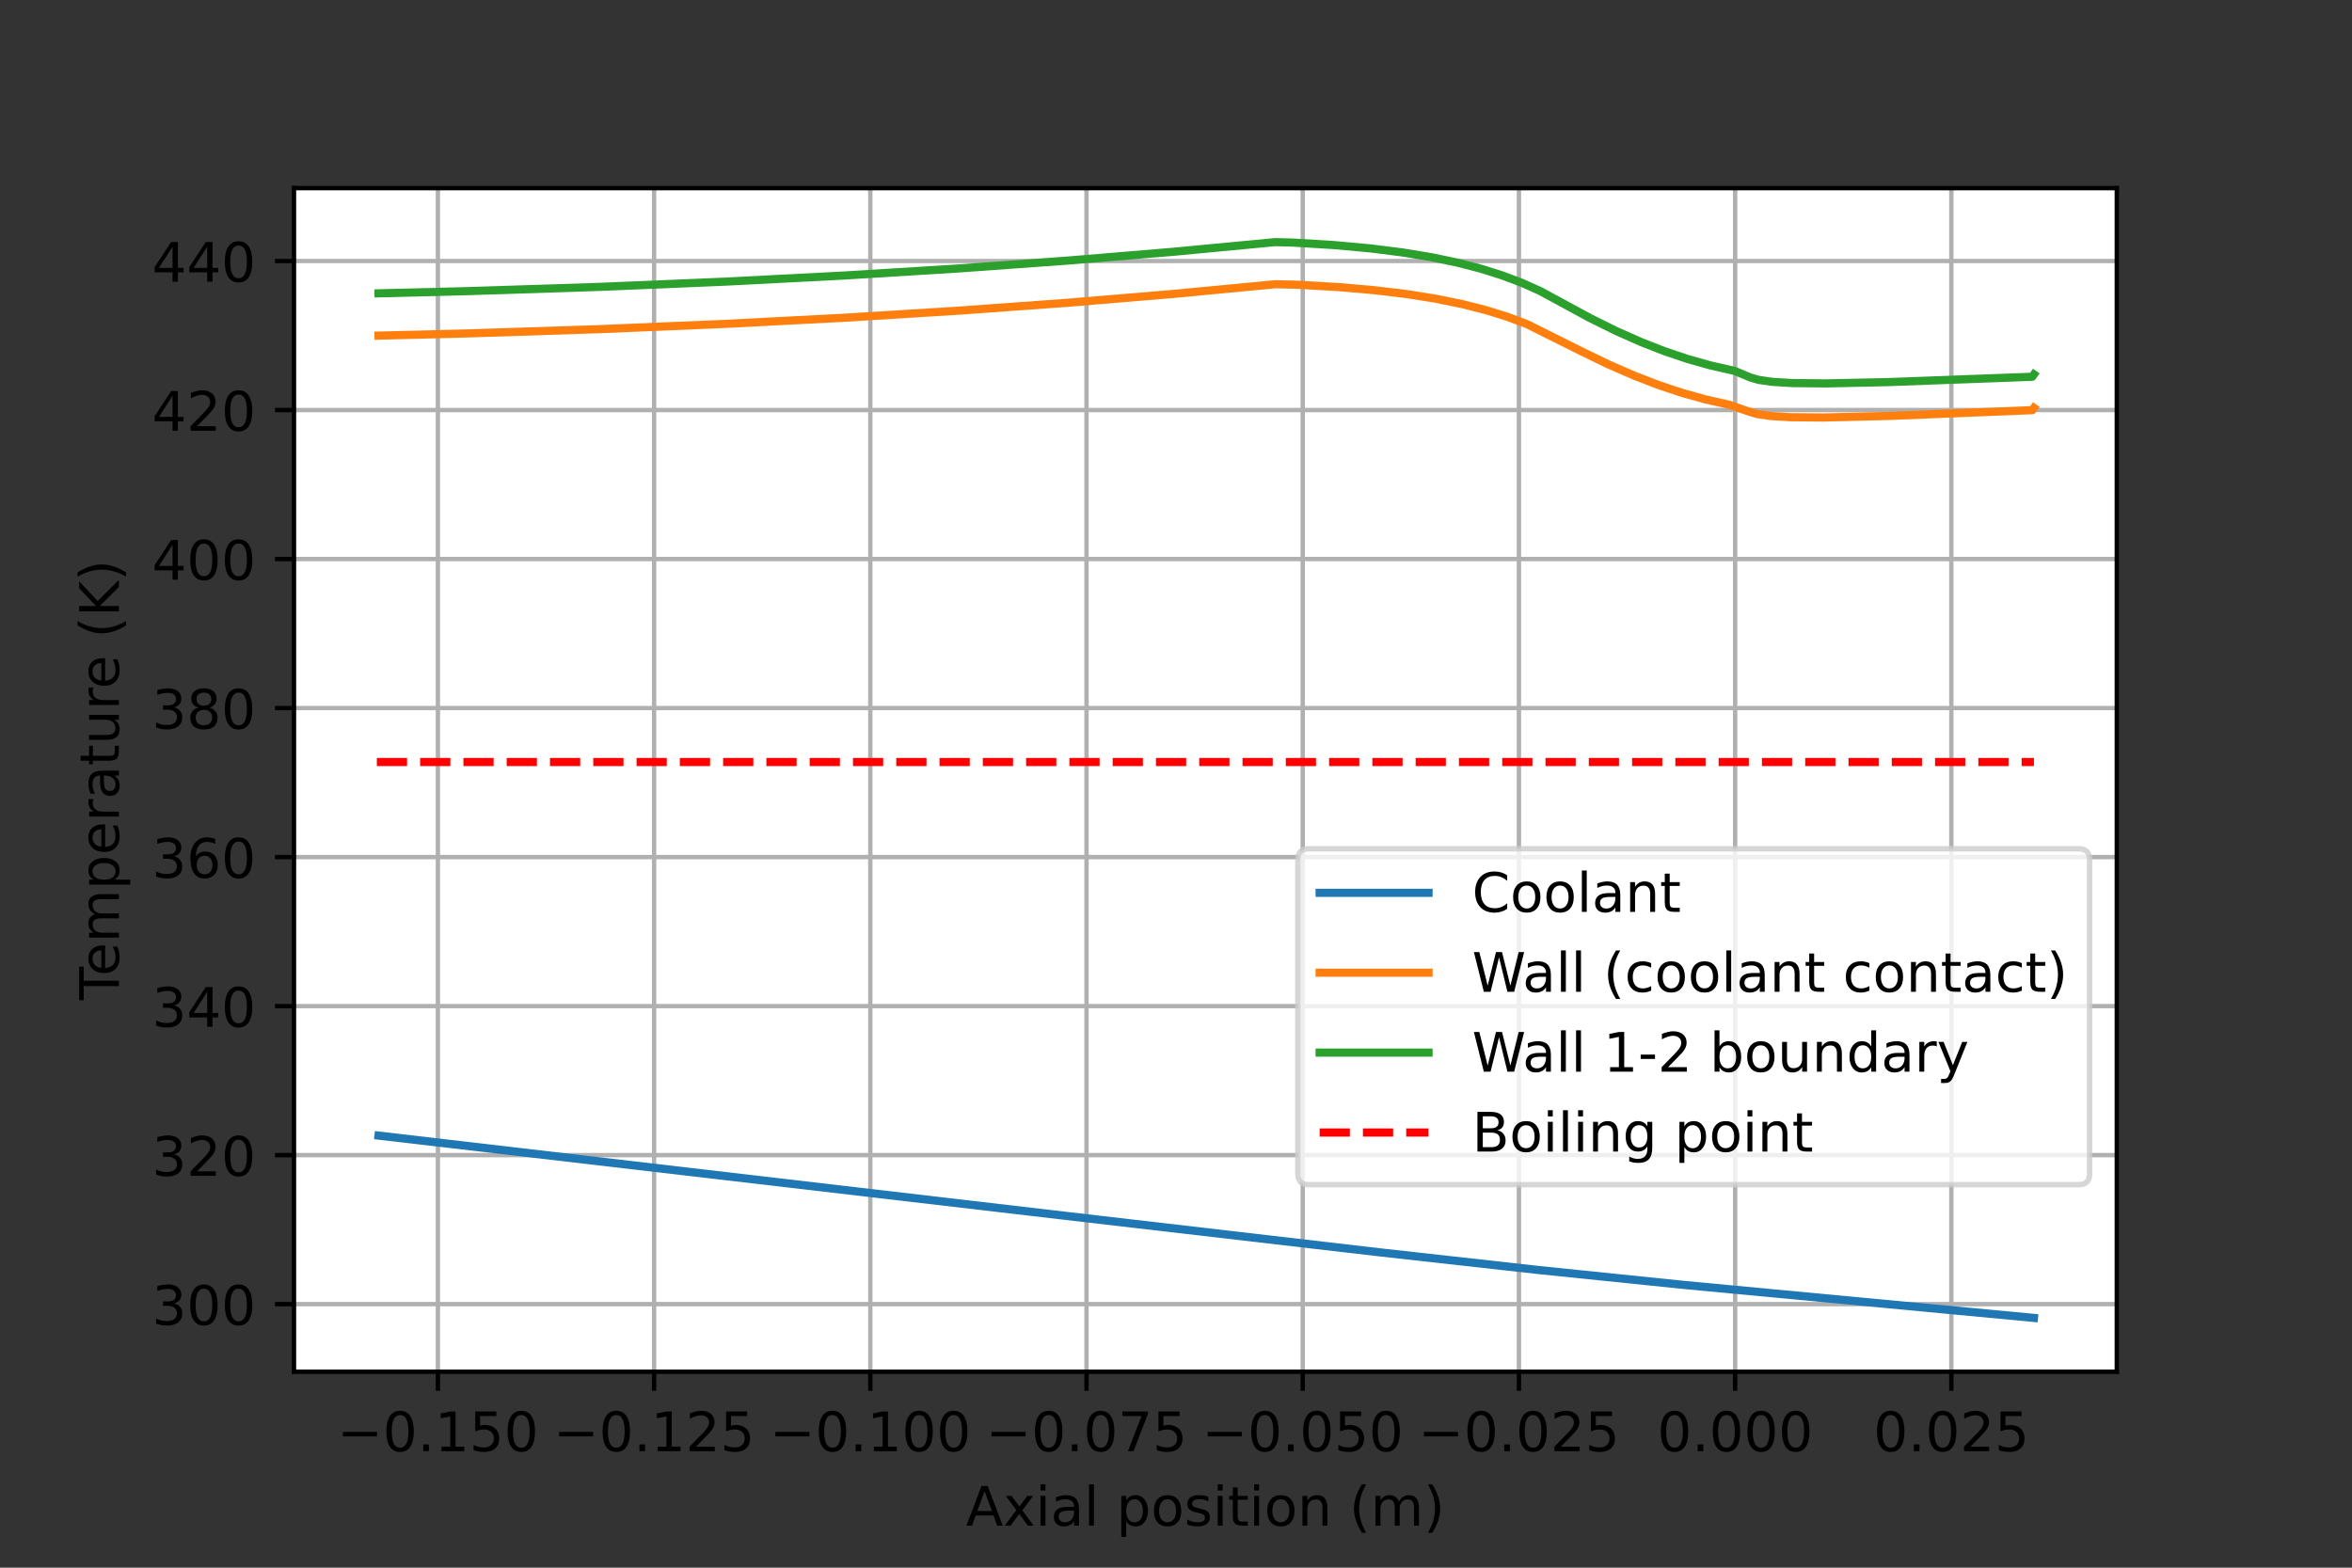 <?xml version="1.0" encoding="UTF-8" standalone="no"?>
<!-- Created with matplotlib (https://matplotlib.org/) -->

<svg
   height="288pt"
   version="1.1"
   viewBox="0 0 432 288"
   width="432pt"
   id="svg671"
   sodipodi:docname="temperatures.svg"
   inkscape:version="1.1.1 (3bf5ae0d25, 2021-09-20)"
   xmlns:inkscape="http://www.inkscape.org/namespaces/inkscape"
   xmlns:sodipodi="http://sodipodi.sourceforge.net/DTD/sodipodi-0.dtd"
   xmlns:xlink="http://www.w3.org/1999/xlink"
   xmlns="http://www.w3.org/2000/svg"
   xmlns:svg="http://www.w3.org/2000/svg"
   xmlns:rdf="http://www.w3.org/1999/02/22-rdf-syntax-ns#"
   xmlns:cc="http://creativecommons.org/ns#"
   xmlns:dc="http://purl.org/dc/elements/1.1/">
  <rect x="0" y="0" width="432" height="288" fill="#333333" stroke="none"/>
  <sodipodi:namedview
     id="namedview673"
     pagecolor="#ffffff"
     bordercolor="#666666"
     borderopacity="1.0"
     inkscape:pageshadow="2"
     inkscape:pageopacity="0.0"
     inkscape:pagecheckerboard="0"
     inkscape:document-units="pt"
     showgrid="false"
     inkscape:zoom="1.4952362"
     inkscape:cx="201.97478"
     inkscape:cy="183.58303"
     inkscape:window-width="1920"
     inkscape:window-height="1001"
     inkscape:window-x="-9"
     inkscape:window-y="-7"
     inkscape:window-maximized="1"
     inkscape:current-layer="axes_1" />
  <defs
     id="defs6">
    <style
       type="text/css"
       id="style4">*{stroke-linecap:butt;stroke-linejoin:round;}</style>
  </defs>
  <g
     id="figure_1">
    <g
       id="patch_1">
      <path
         d="M 0 288  L 432 288  L 432 0  L 0 0  z "
         style="fill:none;"
         id="path8" />
    </g>
    <g
       id="axes_1">
      <g
         id="patch_2">
        <path
           d="M 54 252  L 388.8 252  L 388.8 34.56  L 54 34.56  z "
           style="fill:#ffffff;"
           id="path11" />
      </g>
      <g
         id="matplotlib.axis_1">
        <g
           id="xtick_1">
          <g
             id="line2d_1">
            <path
               clip-path="url(#p048b1d6c92)"
               d="M 80.43 252  L 80.43 34.56  "
               style="fill:none;stroke:#b0b0b0;stroke-linecap:square;stroke-width:0.8;"
               id="path14" />
          </g>
          <g
             id="line2d_2">
            <defs
               id="defs18">
              <path
                 d="M 0 0  L 0 3.5  "
                 id="m36b830215a"
                 style="stroke:#000000;stroke-width:0.8;" />
            </defs>
            <g
               id="g22">
              <use
                 style="stroke:#000000;stroke-width:0.8;"
                 x="80.43"
                 xlink:href="#m36b830215a"
                 y="252"
                 id="use20" />
            </g>
          </g>
          <g
             id="text_1">
            <!-- −0.150 -->
            <g
               transform="translate(61.926 266.598)scale(0.1 -0.1)"
               id="g44">
              <defs
                 id="defs30">
                <path
                   d="M 10.594 35.5  L 73.188 35.5  L 73.188 27.203  L 10.594 27.203  z "
                   id="DejaVuSans-8722" />
                <path
                   d="M 31.781 66.406  Q 24.172 66.406 20.328 58.906  Q 16.5 51.422 16.5 36.375  Q 16.5 21.391 20.328 13.891  Q 24.172 6.391 31.781 6.391  Q 39.453 6.391 43.281 13.891  Q 47.125 21.391 47.125 36.375  Q 47.125 51.422 43.281 58.906  Q 39.453 66.406 31.781 66.406  z M 31.781 74.219  Q 44.047 74.219 50.516 64.516  Q 56.984 54.828 56.984 36.375  Q 56.984 17.969 50.516 8.266  Q 44.047 -1.422 31.781 -1.422  Q 19.531 -1.422 13.062 8.266  Q 6.594 17.969 6.594 36.375  Q 6.594 54.828 13.062 64.516  Q 19.531 74.219 31.781 74.219  z "
                   id="DejaVuSans-48" />
                <path
                   d="M 10.688 12.406  L 21 12.406  L 21 0  L 10.688 0  z "
                   id="DejaVuSans-46" />
                <path
                   d="M 12.406 8.297  L 28.516 8.297  L 28.516 63.922  L 10.984 60.406  L 10.984 69.391  L 28.422 72.906  L 38.281 72.906  L 38.281 8.297  L 54.391 8.297  L 54.391 0  L 12.406 0  z "
                   id="DejaVuSans-49" />
                <path
                   d="M 10.797 72.906  L 49.516 72.906  L 49.516 64.594  L 19.828 64.594  L 19.828 46.734  Q 21.969 47.469 24.109 47.828  Q 26.266 48.188 28.422 48.188  Q 40.625 48.188 47.75 41.5  Q 54.891 34.812 54.891 23.391  Q 54.891 11.625 47.562 5.094  Q 40.234 -1.422 26.906 -1.422  Q 22.312 -1.422 17.547 -0.641  Q 12.797 0.141 7.719 1.703  L 7.719 11.625  Q 12.109 9.234 16.797 8.062  Q 21.484 6.891 26.703 6.891  Q 35.156 6.891 40.078 11.328  Q 45.016 15.766 45.016 23.391  Q 45.016 31 40.078 35.438  Q 35.156 39.891 26.703 39.891  Q 22.75 39.891 18.812 39.016  Q 14.891 38.141 10.797 36.281  z "
                   id="DejaVuSans-53" />
              </defs>
              <use
                 xlink:href="#DejaVuSans-8722"
                 id="use32" />
              <use
                 x="83.789"
                 xlink:href="#DejaVuSans-48"
                 id="use34" />
              <use
                 x="147.412"
                 xlink:href="#DejaVuSans-46"
                 id="use36" />
              <use
                 x="179.199"
                 xlink:href="#DejaVuSans-49"
                 id="use38" />
              <use
                 x="242.822"
                 xlink:href="#DejaVuSans-53"
                 id="use40" />
              <use
                 x="306.445"
                 xlink:href="#DejaVuSans-48"
                 id="use42" />
            </g>
          </g>
        </g>
        <g
           id="xtick_2">
          <g
             id="line2d_3">
            <path
               clip-path="url(#p048b1d6c92)"
               d="M 120.141 252  L 120.141 34.56  "
               style="fill:none;stroke:#b0b0b0;stroke-linecap:square;stroke-width:0.8;"
               id="path48" />
          </g>
          <g
             id="line2d_4">
            <g
               id="g53">
              <use
                 style="stroke:#000000;stroke-width:0.8;"
                 x="120.141"
                 xlink:href="#m36b830215a"
                 y="252"
                 id="use51" />
            </g>
          </g>
          <g
             id="text_2">
            <!-- −0.125 -->
            <g
               transform="translate(101.637 266.598)scale(0.1 -0.1)"
               id="g71">
              <defs
                 id="defs57">
                <path
                   d="M 19.188 8.297  L 53.609 8.297  L 53.609 0  L 7.328 0  L 7.328 8.297  Q 12.938 14.109 22.625 23.891  Q 32.328 33.688 34.812 36.531  Q 39.547 41.844 41.422 45.531  Q 43.312 49.219 43.312 52.781  Q 43.312 58.594 39.234 62.25  Q 35.156 65.922 28.609 65.922  Q 23.969 65.922 18.812 64.312  Q 13.672 62.703 7.812 59.422  L 7.812 69.391  Q 13.766 71.781 18.938 73  Q 24.125 74.219 28.422 74.219  Q 39.75 74.219 46.484 68.547  Q 53.219 62.891 53.219 53.422  Q 53.219 48.922 51.531 44.891  Q 49.859 40.875 45.406 35.406  Q 44.188 33.984 37.641 27.219  Q 31.109 20.453 19.188 8.297  z "
                   id="DejaVuSans-50" />
              </defs>
              <use
                 xlink:href="#DejaVuSans-8722"
                 id="use59" />
              <use
                 x="83.789"
                 xlink:href="#DejaVuSans-48"
                 id="use61" />
              <use
                 x="147.412"
                 xlink:href="#DejaVuSans-46"
                 id="use63" />
              <use
                 x="179.199"
                 xlink:href="#DejaVuSans-49"
                 id="use65" />
              <use
                 x="242.822"
                 xlink:href="#DejaVuSans-50"
                 id="use67" />
              <use
                 x="306.445"
                 xlink:href="#DejaVuSans-53"
                 id="use69" />
            </g>
          </g>
        </g>
        <g
           id="xtick_3">
          <g
             id="line2d_5">
            <path
               clip-path="url(#p048b1d6c92)"
               d="M 159.853 252  L 159.853 34.56  "
               style="fill:none;stroke:#b0b0b0;stroke-linecap:square;stroke-width:0.8;"
               id="path75" />
          </g>
          <g
             id="line2d_6">
            <g
               id="g80">
              <use
                 style="stroke:#000000;stroke-width:0.8;"
                 x="159.853"
                 xlink:href="#m36b830215a"
                 y="252"
                 id="use78" />
            </g>
          </g>
          <g
             id="text_3">
            <!-- −0.100 -->
            <g
               transform="translate(141.349 266.598)scale(0.1 -0.1)"
               id="g95">
              <use
                 xlink:href="#DejaVuSans-8722"
                 id="use83" />
              <use
                 x="83.789"
                 xlink:href="#DejaVuSans-48"
                 id="use85" />
              <use
                 x="147.412"
                 xlink:href="#DejaVuSans-46"
                 id="use87" />
              <use
                 x="179.199"
                 xlink:href="#DejaVuSans-49"
                 id="use89" />
              <use
                 x="242.822"
                 xlink:href="#DejaVuSans-48"
                 id="use91" />
              <use
                 x="306.445"
                 xlink:href="#DejaVuSans-48"
                 id="use93" />
            </g>
          </g>
        </g>
        <g
           id="xtick_4">
          <g
             id="line2d_7">
            <path
               clip-path="url(#p048b1d6c92)"
               d="M 199.564 252  L 199.564 34.56  "
               style="fill:none;stroke:#b0b0b0;stroke-linecap:square;stroke-width:0.8;"
               id="path99" />
          </g>
          <g
             id="line2d_8">
            <g
               id="g104">
              <use
                 style="stroke:#000000;stroke-width:0.8;"
                 x="199.564"
                 xlink:href="#m36b830215a"
                 y="252"
                 id="use102" />
            </g>
          </g>
          <g
             id="text_4">
            <!-- −0.075 -->
            <g
               transform="translate(181.06 266.598)scale(0.1 -0.1)"
               id="g122">
              <defs
                 id="defs108">
                <path
                   d="M 8.203 72.906  L 55.078 72.906  L 55.078 68.703  L 28.609 0  L 18.312 0  L 43.219 64.594  L 8.203 64.594  z "
                   id="DejaVuSans-55" />
              </defs>
              <use
                 xlink:href="#DejaVuSans-8722"
                 id="use110" />
              <use
                 x="83.789"
                 xlink:href="#DejaVuSans-48"
                 id="use112" />
              <use
                 x="147.412"
                 xlink:href="#DejaVuSans-46"
                 id="use114" />
              <use
                 x="179.199"
                 xlink:href="#DejaVuSans-48"
                 id="use116" />
              <use
                 x="242.822"
                 xlink:href="#DejaVuSans-55"
                 id="use118" />
              <use
                 x="306.445"
                 xlink:href="#DejaVuSans-53"
                 id="use120" />
            </g>
          </g>
        </g>
        <g
           id="xtick_5">
          <g
             id="line2d_9">
            <path
               clip-path="url(#p048b1d6c92)"
               d="M 239.276 252  L 239.276 34.56  "
               style="fill:none;stroke:#b0b0b0;stroke-linecap:square;stroke-width:0.8;"
               id="path126" />
          </g>
          <g
             id="line2d_10">
            <g
               id="g131">
              <use
                 style="stroke:#000000;stroke-width:0.8;"
                 x="239.276"
                 xlink:href="#m36b830215a"
                 y="252"
                 id="use129" />
            </g>
          </g>
          <g
             id="text_5">
            <!-- −0.050 -->
            <g
               transform="translate(220.772 266.598)scale(0.1 -0.1)"
               id="g146">
              <use
                 xlink:href="#DejaVuSans-8722"
                 id="use134" />
              <use
                 x="83.789"
                 xlink:href="#DejaVuSans-48"
                 id="use136" />
              <use
                 x="147.412"
                 xlink:href="#DejaVuSans-46"
                 id="use138" />
              <use
                 x="179.199"
                 xlink:href="#DejaVuSans-48"
                 id="use140" />
              <use
                 x="242.822"
                 xlink:href="#DejaVuSans-53"
                 id="use142" />
              <use
                 x="306.445"
                 xlink:href="#DejaVuSans-48"
                 id="use144" />
            </g>
          </g>
        </g>
        <g
           id="xtick_6">
          <g
             id="line2d_11">
            <path
               clip-path="url(#p048b1d6c92)"
               d="M 278.987 252  L 278.987 34.56  "
               style="fill:none;stroke:#b0b0b0;stroke-linecap:square;stroke-width:0.8;"
               id="path150" />
          </g>
          <g
             id="line2d_12">
            <g
               id="g155">
              <use
                 style="stroke:#000000;stroke-width:0.8;"
                 x="278.987"
                 xlink:href="#m36b830215a"
                 y="252"
                 id="use153" />
            </g>
          </g>
          <g
             id="text_6">
            <!-- −0.025 -->
            <g
               transform="translate(260.483 266.598)scale(0.1 -0.1)"
               id="g170">
              <use
                 xlink:href="#DejaVuSans-8722"
                 id="use158" />
              <use
                 x="83.789"
                 xlink:href="#DejaVuSans-48"
                 id="use160" />
              <use
                 x="147.412"
                 xlink:href="#DejaVuSans-46"
                 id="use162" />
              <use
                 x="179.199"
                 xlink:href="#DejaVuSans-48"
                 id="use164" />
              <use
                 x="242.822"
                 xlink:href="#DejaVuSans-50"
                 id="use166" />
              <use
                 x="306.445"
                 xlink:href="#DejaVuSans-53"
                 id="use168" />
            </g>
          </g>
        </g>
        <g
           id="xtick_7">
          <g
             id="line2d_13">
            <path
               clip-path="url(#p048b1d6c92)"
               d="M 318.699 252  L 318.699 34.56  "
               style="fill:none;stroke:#b0b0b0;stroke-linecap:square;stroke-width:0.8;"
               id="path174" />
          </g>
          <g
             id="line2d_14">
            <g
               id="g179">
              <use
                 style="stroke:#000000;stroke-width:0.8;"
                 x="318.699"
                 xlink:href="#m36b830215a"
                 y="252"
                 id="use177" />
            </g>
          </g>
          <g
             id="text_7">
            <!-- 0.000 -->
            <g
               transform="translate(304.385 266.598)scale(0.1 -0.1)"
               id="g192">
              <use
                 xlink:href="#DejaVuSans-48"
                 id="use182" />
              <use
                 x="63.623"
                 xlink:href="#DejaVuSans-46"
                 id="use184" />
              <use
                 x="95.41"
                 xlink:href="#DejaVuSans-48"
                 id="use186" />
              <use
                 x="159.033"
                 xlink:href="#DejaVuSans-48"
                 id="use188" />
              <use
                 x="222.656"
                 xlink:href="#DejaVuSans-48"
                 id="use190" />
            </g>
          </g>
        </g>
        <g
           id="xtick_8">
          <g
             id="line2d_15">
            <path
               clip-path="url(#p048b1d6c92)"
               d="M 358.41 252  L 358.41 34.56  "
               style="fill:none;stroke:#b0b0b0;stroke-linecap:square;stroke-width:0.8;"
               id="path196" />
          </g>
          <g
             id="line2d_16">
            <g
               id="g201">
              <use
                 style="stroke:#000000;stroke-width:0.8;"
                 x="358.41"
                 xlink:href="#m36b830215a"
                 y="252"
                 id="use199" />
            </g>
          </g>
          <g
             id="text_8">
            <!-- 0.025 -->
            <g
               transform="translate(344.096 266.598)scale(0.1 -0.1)"
               id="g214">
              <use
                 xlink:href="#DejaVuSans-48"
                 id="use204" />
              <use
                 x="63.623"
                 xlink:href="#DejaVuSans-46"
                 id="use206" />
              <use
                 x="95.41"
                 xlink:href="#DejaVuSans-48"
                 id="use208" />
              <use
                 x="159.033"
                 xlink:href="#DejaVuSans-50"
                 id="use210" />
              <use
                 x="222.656"
                 xlink:href="#DejaVuSans-53"
                 id="use212" />
            </g>
          </g>
        </g>
        <g
           id="text_9">
          <!-- Axial position (m) -->
          <g
             transform="translate(177.423 280.277)scale(0.1 -0.1)"
             id="g270">
            <defs
               id="defs232">
              <path
                 d="M 34.188 63.188  L 20.797 26.906  L 47.609 26.906  z M 28.609 72.906  L 39.797 72.906  L 67.578 0  L 57.328 0  L 50.688 18.703  L 17.828 18.703  L 11.188 0  L 0.781 0  z "
                 id="DejaVuSans-65" />
              <path
                 d="M 54.891 54.688  L 35.109 28.078  L 55.906 0  L 45.312 0  L 29.391 21.484  L 13.484 0  L 2.875 0  L 24.125 28.609  L 4.688 54.688  L 15.281 54.688  L 29.781 35.203  L 44.281 54.688  z "
                 id="DejaVuSans-120" />
              <path
                 d="M 9.422 54.688  L 18.406 54.688  L 18.406 0  L 9.422 0  z M 9.422 75.984  L 18.406 75.984  L 18.406 64.594  L 9.422 64.594  z "
                 id="DejaVuSans-105" />
              <path
                 d="M 34.281 27.484  Q 23.391 27.484 19.188 25  Q 14.984 22.516 14.984 16.5  Q 14.984 11.719 18.141 8.906  Q 21.297 6.109 26.703 6.109  Q 34.188 6.109 38.703 11.406  Q 43.219 16.703 43.219 25.484  L 43.219 27.484  z M 52.203 31.203  L 52.203 0  L 43.219 0  L 43.219 8.297  Q 40.141 3.328 35.547 0.953  Q 30.953 -1.422 24.312 -1.422  Q 15.922 -1.422 10.953 3.297  Q 6 8.016 6 15.922  Q 6 25.141 12.172 29.828  Q 18.359 34.516 30.609 34.516  L 43.219 34.516  L 43.219 35.406  Q 43.219 41.609 39.141 45  Q 35.062 48.391 27.688 48.391  Q 23 48.391 18.547 47.266  Q 14.109 46.141 10.016 43.891  L 10.016 52.203  Q 14.938 54.109 19.578 55.047  Q 24.219 56 28.609 56  Q 40.484 56 46.344 49.844  Q 52.203 43.703 52.203 31.203  z "
                 id="DejaVuSans-97" />
              <path
                 d="M 9.422 75.984  L 18.406 75.984  L 18.406 0  L 9.422 0  z "
                 id="DejaVuSans-108" />
              <path
                 id="DejaVuSans-32" />
              <path
                 d="M 18.109 8.203  L 18.109 -20.797  L 9.078 -20.797  L 9.078 54.688  L 18.109 54.688  L 18.109 46.391  Q 20.953 51.266 25.266 53.625  Q 29.594 56 35.594 56  Q 45.562 56 51.781 48.094  Q 58.016 40.188 58.016 27.297  Q 58.016 14.406 51.781 6.484  Q 45.562 -1.422 35.594 -1.422  Q 29.594 -1.422 25.266 0.953  Q 20.953 3.328 18.109 8.203  z M 48.688 27.297  Q 48.688 37.203 44.609 42.844  Q 40.531 48.484 33.406 48.484  Q 26.266 48.484 22.188 42.844  Q 18.109 37.203 18.109 27.297  Q 18.109 17.391 22.188 11.75  Q 26.266 6.109 33.406 6.109  Q 40.531 6.109 44.609 11.75  Q 48.688 17.391 48.688 27.297  z "
                 id="DejaVuSans-112" />
              <path
                 d="M 30.609 48.391  Q 23.391 48.391 19.188 42.75  Q 14.984 37.109 14.984 27.297  Q 14.984 17.484 19.156 11.844  Q 23.344 6.203 30.609 6.203  Q 37.797 6.203 41.984 11.859  Q 46.188 17.531 46.188 27.297  Q 46.188 37.016 41.984 42.703  Q 37.797 48.391 30.609 48.391  z M 30.609 56  Q 42.328 56 49.016 48.375  Q 55.719 40.766 55.719 27.297  Q 55.719 13.875 49.016 6.219  Q 42.328 -1.422 30.609 -1.422  Q 18.844 -1.422 12.172 6.219  Q 5.516 13.875 5.516 27.297  Q 5.516 40.766 12.172 48.375  Q 18.844 56 30.609 56  z "
                 id="DejaVuSans-111" />
              <path
                 d="M 44.281 53.078  L 44.281 44.578  Q 40.484 46.531 36.375 47.5  Q 32.281 48.484 27.875 48.484  Q 21.188 48.484 17.844 46.438  Q 14.5 44.391 14.5 40.281  Q 14.5 37.156 16.891 35.375  Q 19.281 33.594 26.516 31.984  L 29.594 31.297  Q 39.156 29.25 43.188 25.516  Q 47.219 21.781 47.219 15.094  Q 47.219 7.469 41.188 3.016  Q 35.156 -1.422 24.609 -1.422  Q 20.219 -1.422 15.453 -0.562  Q 10.688 0.297 5.422 2  L 5.422 11.281  Q 10.406 8.688 15.234 7.391  Q 20.062 6.109 24.812 6.109  Q 31.156 6.109 34.562 8.281  Q 37.984 10.453 37.984 14.406  Q 37.984 18.062 35.516 20.016  Q 33.062 21.969 24.703 23.781  L 21.578 24.516  Q 13.234 26.266 9.516 29.906  Q 5.812 33.547 5.812 39.891  Q 5.812 47.609 11.281 51.797  Q 16.75 56 26.812 56  Q 31.781 56 36.172 55.266  Q 40.578 54.547 44.281 53.078  z "
                 id="DejaVuSans-115" />
              <path
                 d="M 18.312 70.219  L 18.312 54.688  L 36.812 54.688  L 36.812 47.703  L 18.312 47.703  L 18.312 18.016  Q 18.312 11.328 20.141 9.422  Q 21.969 7.516 27.594 7.516  L 36.812 7.516  L 36.812 0  L 27.594 0  Q 17.188 0 13.234 3.875  Q 9.281 7.766 9.281 18.016  L 9.281 47.703  L 2.688 47.703  L 2.688 54.688  L 9.281 54.688  L 9.281 70.219  z "
                 id="DejaVuSans-116" />
              <path
                 d="M 54.891 33.016  L 54.891 0  L 45.906 0  L 45.906 32.719  Q 45.906 40.484 42.875 44.328  Q 39.844 48.188 33.797 48.188  Q 26.516 48.188 22.312 43.547  Q 18.109 38.922 18.109 30.906  L 18.109 0  L 9.078 0  L 9.078 54.688  L 18.109 54.688  L 18.109 46.188  Q 21.344 51.125 25.703 53.562  Q 30.078 56 35.797 56  Q 45.219 56 50.047 50.172  Q 54.891 44.344 54.891 33.016  z "
                 id="DejaVuSans-110" />
              <path
                 d="M 31 75.875  Q 24.469 64.656 21.281 53.656  Q 18.109 42.672 18.109 31.391  Q 18.109 20.125 21.312 9.062  Q 24.516 -2 31 -13.188  L 23.188 -13.188  Q 15.875 -1.703 12.234 9.375  Q 8.594 20.453 8.594 31.391  Q 8.594 42.281 12.203 53.312  Q 15.828 64.359 23.188 75.875  z "
                 id="DejaVuSans-40" />
              <path
                 d="M 52 44.188  Q 55.375 50.25 60.062 53.125  Q 64.75 56 71.094 56  Q 79.641 56 84.281 50.016  Q 88.922 44.047 88.922 33.016  L 88.922 0  L 79.891 0  L 79.891 32.719  Q 79.891 40.578 77.094 44.375  Q 74.312 48.188 68.609 48.188  Q 61.625 48.188 57.562 43.547  Q 53.516 38.922 53.516 30.906  L 53.516 0  L 44.484 0  L 44.484 32.719  Q 44.484 40.625 41.703 44.406  Q 38.922 48.188 33.109 48.188  Q 26.219 48.188 22.156 43.531  Q 18.109 38.875 18.109 30.906  L 18.109 0  L 9.078 0  L 9.078 54.688  L 18.109 54.688  L 18.109 46.188  Q 21.188 51.219 25.484 53.609  Q 29.781 56 35.688 56  Q 41.656 56 45.828 52.969  Q 50 49.953 52 44.188  z "
                 id="DejaVuSans-109" />
              <path
                 d="M 8.016 75.875  L 15.828 75.875  Q 23.141 64.359 26.781 53.312  Q 30.422 42.281 30.422 31.391  Q 30.422 20.453 26.781 9.375  Q 23.141 -1.703 15.828 -13.188  L 8.016 -13.188  Q 14.5 -2 17.703 9.062  Q 20.906 20.125 20.906 31.391  Q 20.906 42.672 17.703 53.656  Q 14.5 64.656 8.016 75.875  z "
                 id="DejaVuSans-41" />
            </defs>
            <use
               xlink:href="#DejaVuSans-65"
               id="use234" />
            <use
               x="68.408"
               xlink:href="#DejaVuSans-120"
               id="use236" />
            <use
               x="127.588"
               xlink:href="#DejaVuSans-105"
               id="use238" />
            <use
               x="155.371"
               xlink:href="#DejaVuSans-97"
               id="use240" />
            <use
               x="216.65"
               xlink:href="#DejaVuSans-108"
               id="use242" />
            <use
               x="244.434"
               xlink:href="#DejaVuSans-32"
               id="use244" />
            <use
               x="276.221"
               xlink:href="#DejaVuSans-112"
               id="use246" />
            <use
               x="339.697"
               xlink:href="#DejaVuSans-111"
               id="use248" />
            <use
               x="400.879"
               xlink:href="#DejaVuSans-115"
               id="use250" />
            <use
               x="452.979"
               xlink:href="#DejaVuSans-105"
               id="use252" />
            <use
               x="480.762"
               xlink:href="#DejaVuSans-116"
               id="use254" />
            <use
               x="519.971"
               xlink:href="#DejaVuSans-105"
               id="use256" />
            <use
               x="547.754"
               xlink:href="#DejaVuSans-111"
               id="use258" />
            <use
               x="608.936"
               xlink:href="#DejaVuSans-110"
               id="use260" />
            <use
               x="672.314"
               xlink:href="#DejaVuSans-32"
               id="use262" />
            <use
               x="704.102"
               xlink:href="#DejaVuSans-40"
               id="use264" />
            <use
               x="743.115"
               xlink:href="#DejaVuSans-109"
               id="use266" />
            <use
               x="840.527"
               xlink:href="#DejaVuSans-41"
               id="use268" />
          </g>
        </g>
      </g>
      <g
         id="matplotlib.axis_2">
        <g
           id="ytick_1">
          <g
             id="line2d_17">
            <path
               clip-path="url(#p048b1d6c92)"
               d="M 54 239.584  L 388.8 239.584  "
               style="fill:none;stroke:#b0b0b0;stroke-linecap:square;stroke-width:0.8;"
               id="path274" />
          </g>
          <g
             id="line2d_18">
            <defs
               id="defs278">
              <path
                 d="M 0 0  L -3.5 0  "
                 id="m85d763e5a9"
                 style="stroke:#000000;stroke-width:0.8;" />
            </defs>
            <g
               id="g282">
              <use
                 style="stroke:#000000;stroke-width:0.8;"
                 x="54"
                 xlink:href="#m85d763e5a9"
                 y="239.584"
                 id="use280" />
            </g>
          </g>
          <g
             id="text_10">
            <!-- 300 -->
            <g
               transform="translate(27.913 243.383)scale(0.1 -0.1)"
               id="g294">
              <defs
                 id="defs286">
                <path
                   d="M 40.578 39.312  Q 47.656 37.797 51.625 33  Q 55.609 28.219 55.609 21.188  Q 55.609 10.406 48.188 4.484  Q 40.766 -1.422 27.094 -1.422  Q 22.516 -1.422 17.656 -0.516  Q 12.797 0.391 7.625 2.203  L 7.625 11.719  Q 11.719 9.328 16.594 8.109  Q 21.484 6.891 26.812 6.891  Q 36.078 6.891 40.938 10.547  Q 45.797 14.203 45.797 21.188  Q 45.797 27.641 41.281 31.266  Q 36.766 34.906 28.719 34.906  L 20.219 34.906  L 20.219 43.016  L 29.109 43.016  Q 36.375 43.016 40.234 45.922  Q 44.094 48.828 44.094 54.297  Q 44.094 59.906 40.109 62.906  Q 36.141 65.922 28.719 65.922  Q 24.656 65.922 20.016 65.031  Q 15.375 64.156 9.812 62.312  L 9.812 71.094  Q 15.438 72.656 20.344 73.438  Q 25.25 74.219 29.594 74.219  Q 40.828 74.219 47.359 69.109  Q 53.906 64.016 53.906 55.328  Q 53.906 49.266 50.438 45.094  Q 46.969 40.922 40.578 39.312  z "
                   id="DejaVuSans-51" />
              </defs>
              <use
                 xlink:href="#DejaVuSans-51"
                 id="use288" />
              <use
                 x="63.623"
                 xlink:href="#DejaVuSans-48"
                 id="use290" />
              <use
                 x="127.246"
                 xlink:href="#DejaVuSans-48"
                 id="use292" />
            </g>
          </g>
        </g>
        <g
           id="ytick_2">
          <g
             id="line2d_19">
            <path
               clip-path="url(#p048b1d6c92)"
               d="M 54 212.208  L 388.8 212.208  "
               style="fill:none;stroke:#b0b0b0;stroke-linecap:square;stroke-width:0.8;"
               id="path298" />
          </g>
          <g
             id="line2d_20">
            <g
               id="g303">
              <use
                 style="stroke:#000000;stroke-width:0.8;"
                 x="54"
                 xlink:href="#m85d763e5a9"
                 y="212.208"
                 id="use301" />
            </g>
          </g>
          <g
             id="text_11">
            <!-- 320 -->
            <g
               transform="translate(27.913 216.007)scale(0.1 -0.1)"
               id="g312">
              <use
                 xlink:href="#DejaVuSans-51"
                 id="use306" />
              <use
                 x="63.623"
                 xlink:href="#DejaVuSans-50"
                 id="use308" />
              <use
                 x="127.246"
                 xlink:href="#DejaVuSans-48"
                 id="use310" />
            </g>
          </g>
        </g>
        <g
           id="ytick_3">
          <g
             id="line2d_21">
            <path
               clip-path="url(#p048b1d6c92)"
               d="M 54 184.832  L 388.8 184.832  "
               style="fill:none;stroke:#b0b0b0;stroke-linecap:square;stroke-width:0.8;"
               id="path316" />
          </g>
          <g
             id="line2d_22">
            <g
               id="g321">
              <use
                 style="stroke:#000000;stroke-width:0.8;"
                 x="54"
                 xlink:href="#m85d763e5a9"
                 y="184.832"
                 id="use319" />
            </g>
          </g>
          <g
             id="text_12">
            <!-- 340 -->
            <g
               transform="translate(27.913 188.631)scale(0.1 -0.1)"
               id="g333">
              <defs
                 id="defs325">
                <path
                   d="M 37.797 64.312  L 12.891 25.391  L 37.797 25.391  z M 35.203 72.906  L 47.609 72.906  L 47.609 25.391  L 58.016 25.391  L 58.016 17.188  L 47.609 17.188  L 47.609 0  L 37.797 0  L 37.797 17.188  L 4.891 17.188  L 4.891 26.703  z "
                   id="DejaVuSans-52" />
              </defs>
              <use
                 xlink:href="#DejaVuSans-51"
                 id="use327" />
              <use
                 x="63.623"
                 xlink:href="#DejaVuSans-52"
                 id="use329" />
              <use
                 x="127.246"
                 xlink:href="#DejaVuSans-48"
                 id="use331" />
            </g>
          </g>
        </g>
        <g
           id="ytick_4">
          <g
             id="line2d_23">
            <path
               clip-path="url(#p048b1d6c92)"
               d="M 54 157.455  L 388.8 157.455  "
               style="fill:none;stroke:#b0b0b0;stroke-linecap:square;stroke-width:0.8;"
               id="path337" />
          </g>
          <g
             id="line2d_24">
            <g
               id="g342">
              <use
                 style="stroke:#000000;stroke-width:0.8;"
                 x="54"
                 xlink:href="#m85d763e5a9"
                 y="157.455"
                 id="use340" />
            </g>
          </g>
          <g
             id="text_13">
            <!-- 360 -->
            <g
               transform="translate(27.913 161.255)scale(0.1 -0.1)"
               id="g354">
              <defs
                 id="defs346">
                <path
                   d="M 33.016 40.375  Q 26.375 40.375 22.484 35.828  Q 18.609 31.297 18.609 23.391  Q 18.609 15.531 22.484 10.953  Q 26.375 6.391 33.016 6.391  Q 39.656 6.391 43.531 10.953  Q 47.406 15.531 47.406 23.391  Q 47.406 31.297 43.531 35.828  Q 39.656 40.375 33.016 40.375  z M 52.594 71.297  L 52.594 62.312  Q 48.875 64.062 45.094 64.984  Q 41.312 65.922 37.594 65.922  Q 27.828 65.922 22.672 59.328  Q 17.531 52.734 16.797 39.406  Q 19.672 43.656 24.016 45.922  Q 28.375 48.188 33.594 48.188  Q 44.578 48.188 50.953 41.516  Q 57.328 34.859 57.328 23.391  Q 57.328 12.156 50.688 5.359  Q 44.047 -1.422 33.016 -1.422  Q 20.359 -1.422 13.672 8.266  Q 6.984 17.969 6.984 36.375  Q 6.984 53.656 15.188 63.938  Q 23.391 74.219 37.203 74.219  Q 40.922 74.219 44.703 73.484  Q 48.484 72.75 52.594 71.297  z "
                   id="DejaVuSans-54" />
              </defs>
              <use
                 xlink:href="#DejaVuSans-51"
                 id="use348" />
              <use
                 x="63.623"
                 xlink:href="#DejaVuSans-54"
                 id="use350" />
              <use
                 x="127.246"
                 xlink:href="#DejaVuSans-48"
                 id="use352" />
            </g>
          </g>
        </g>
        <g
           id="ytick_5">
          <g
             id="line2d_25">
            <path
               clip-path="url(#p048b1d6c92)"
               d="M 54 130.079  L 388.8 130.079  "
               style="fill:none;stroke:#b0b0b0;stroke-linecap:square;stroke-width:0.8;"
               id="path358" />
          </g>
          <g
             id="line2d_26">
            <g
               id="g363">
              <use
                 style="stroke:#000000;stroke-width:0.8;"
                 x="54"
                 xlink:href="#m85d763e5a9"
                 y="130.079"
                 id="use361" />
            </g>
          </g>
          <g
             id="text_14">
            <!-- 380 -->
            <g
               transform="translate(27.913 133.878)scale(0.1 -0.1)"
               id="g375">
              <defs
                 id="defs367">
                <path
                   d="M 31.781 34.625  Q 24.75 34.625 20.719 30.859  Q 16.703 27.094 16.703 20.516  Q 16.703 13.922 20.719 10.156  Q 24.75 6.391 31.781 6.391  Q 38.812 6.391 42.859 10.172  Q 46.922 13.969 46.922 20.516  Q 46.922 27.094 42.891 30.859  Q 38.875 34.625 31.781 34.625  z M 21.922 38.812  Q 15.578 40.375 12.031 44.719  Q 8.5 49.078 8.5 55.328  Q 8.5 64.062 14.719 69.141  Q 20.953 74.219 31.781 74.219  Q 42.672 74.219 48.875 69.141  Q 55.078 64.062 55.078 55.328  Q 55.078 49.078 51.531 44.719  Q 48 40.375 41.703 38.812  Q 48.828 37.156 52.797 32.312  Q 56.781 27.484 56.781 20.516  Q 56.781 9.906 50.312 4.234  Q 43.844 -1.422 31.781 -1.422  Q 19.734 -1.422 13.25 4.234  Q 6.781 9.906 6.781 20.516  Q 6.781 27.484 10.781 32.312  Q 14.797 37.156 21.922 38.812  z M 18.312 54.391  Q 18.312 48.734 21.844 45.562  Q 25.391 42.391 31.781 42.391  Q 38.141 42.391 41.719 45.562  Q 45.312 48.734 45.312 54.391  Q 45.312 60.062 41.719 63.234  Q 38.141 66.406 31.781 66.406  Q 25.391 66.406 21.844 63.234  Q 18.312 60.062 18.312 54.391  z "
                   id="DejaVuSans-56" />
              </defs>
              <use
                 xlink:href="#DejaVuSans-51"
                 id="use369" />
              <use
                 x="63.623"
                 xlink:href="#DejaVuSans-56"
                 id="use371" />
              <use
                 x="127.246"
                 xlink:href="#DejaVuSans-48"
                 id="use373" />
            </g>
          </g>
        </g>
        <g
           id="ytick_6">
          <g
             id="line2d_27">
            <path
               clip-path="url(#p048b1d6c92)"
               d="M 54 102.703  L 388.8 102.703  "
               style="fill:none;stroke:#b0b0b0;stroke-linecap:square;stroke-width:0.8;"
               id="path379" />
          </g>
          <g
             id="line2d_28">
            <g
               id="g384">
              <use
                 style="stroke:#000000;stroke-width:0.8;"
                 x="54"
                 xlink:href="#m85d763e5a9"
                 y="102.703"
                 id="use382" />
            </g>
          </g>
          <g
             id="text_15">
            <!-- 400 -->
            <g
               transform="translate(27.913 106.502)scale(0.1 -0.1)"
               id="g393">
              <use
                 xlink:href="#DejaVuSans-52"
                 id="use387" />
              <use
                 x="63.623"
                 xlink:href="#DejaVuSans-48"
                 id="use389" />
              <use
                 x="127.246"
                 xlink:href="#DejaVuSans-48"
                 id="use391" />
            </g>
          </g>
        </g>
        <g
           id="ytick_7">
          <g
             id="line2d_29">
            <path
               clip-path="url(#p048b1d6c92)"
               d="M 54 75.327  L 388.8 75.327  "
               style="fill:none;stroke:#b0b0b0;stroke-linecap:square;stroke-width:0.8;"
               id="path397" />
          </g>
          <g
             id="line2d_30">
            <g
               id="g402">
              <use
                 style="stroke:#000000;stroke-width:0.8;"
                 x="54"
                 xlink:href="#m85d763e5a9"
                 y="75.327"
                 id="use400" />
            </g>
          </g>
          <g
             id="text_16">
            <!-- 420 -->
            <g
               transform="translate(27.913 79.126)scale(0.1 -0.1)"
               id="g411">
              <use
                 xlink:href="#DejaVuSans-52"
                 id="use405" />
              <use
                 x="63.623"
                 xlink:href="#DejaVuSans-50"
                 id="use407" />
              <use
                 x="127.246"
                 xlink:href="#DejaVuSans-48"
                 id="use409" />
            </g>
          </g>
        </g>
        <g
           id="ytick_8">
          <g
             id="line2d_31">
            <path
               clip-path="url(#p048b1d6c92)"
               d="M 54 47.95  L 388.8 47.95  "
               style="fill:none;stroke:#b0b0b0;stroke-linecap:square;stroke-width:0.8;"
               id="path415" />
          </g>
          <g
             id="line2d_32">
            <g
               id="g420">
              <use
                 style="stroke:#000000;stroke-width:0.8;"
                 x="54"
                 xlink:href="#m85d763e5a9"
                 y="47.95"
                 id="use418" />
            </g>
          </g>
          <g
             id="text_17">
            <!-- 440 -->
            <g
               transform="translate(27.913 51.75)scale(0.1 -0.1)"
               id="g429">
              <use
                 xlink:href="#DejaVuSans-52"
                 id="use423" />
              <use
                 x="63.623"
                 xlink:href="#DejaVuSans-52"
                 id="use425" />
              <use
                 x="127.246"
                 xlink:href="#DejaVuSans-48"
                 id="use427" />
            </g>
          </g>
        </g>
        <g
           id="text_18">
          <!-- Temperature (K) -->
          <g
             transform="translate(21.833 183.719)rotate(-90)scale(0.1 -0.1)"
             id="g470">
            <defs
               id="defs438">
              <path
                 d="M -0.297 72.906  L 61.375 72.906  L 61.375 64.594  L 35.5 64.594  L 35.5 0  L 25.594 0  L 25.594 64.594  L -0.297 64.594  z "
                 id="DejaVuSans-84" />
              <path
                 d="M 56.203 29.594  L 56.203 25.203  L 14.891 25.203  Q 15.484 15.922 20.484 11.062  Q 25.484 6.203 34.422 6.203  Q 39.594 6.203 44.453 7.469  Q 49.312 8.734 54.109 11.281  L 54.109 2.781  Q 49.266 0.734 44.188 -0.344  Q 39.109 -1.422 33.891 -1.422  Q 20.797 -1.422 13.156 6.188  Q 5.516 13.812 5.516 26.812  Q 5.516 40.234 12.766 48.109  Q 20.016 56 32.328 56  Q 43.359 56 49.781 48.891  Q 56.203 41.797 56.203 29.594  z M 47.219 32.234  Q 47.125 39.594 43.094 43.984  Q 39.062 48.391 32.422 48.391  Q 24.906 48.391 20.391 44.141  Q 15.875 39.891 15.188 32.172  z "
                 id="DejaVuSans-101" />
              <path
                 d="M 41.109 46.297  Q 39.594 47.172 37.812 47.578  Q 36.031 48 33.891 48  Q 26.266 48 22.188 43.047  Q 18.109 38.094 18.109 28.812  L 18.109 0  L 9.078 0  L 9.078 54.688  L 18.109 54.688  L 18.109 46.188  Q 20.953 51.172 25.484 53.578  Q 30.031 56 36.531 56  Q 37.453 56 38.578 55.875  Q 39.703 55.766 41.062 55.516  z "
                 id="DejaVuSans-114" />
              <path
                 d="M 8.5 21.578  L 8.5 54.688  L 17.484 54.688  L 17.484 21.922  Q 17.484 14.156 20.5 10.266  Q 23.531 6.391 29.594 6.391  Q 36.859 6.391 41.078 11.031  Q 45.312 15.672 45.312 23.688  L 45.312 54.688  L 54.297 54.688  L 54.297 0  L 45.312 0  L 45.312 8.406  Q 42.047 3.422 37.719 1  Q 33.406 -1.422 27.688 -1.422  Q 18.266 -1.422 13.375 4.438  Q 8.5 10.297 8.5 21.578  z M 31.109 56  z "
                 id="DejaVuSans-117" />
              <path
                 d="M 9.812 72.906  L 19.672 72.906  L 19.672 42.094  L 52.391 72.906  L 65.094 72.906  L 28.906 38.922  L 67.672 0  L 54.688 0  L 19.672 35.109  L 19.672 0  L 9.812 0  z "
                 id="DejaVuSans-75" />
            </defs>
            <use
               xlink:href="#DejaVuSans-84"
               id="use440" />
            <use
               x="44.084"
               xlink:href="#DejaVuSans-101"
               id="use442" />
            <use
               x="105.607"
               xlink:href="#DejaVuSans-109"
               id="use444" />
            <use
               x="203.02"
               xlink:href="#DejaVuSans-112"
               id="use446" />
            <use
               x="266.496"
               xlink:href="#DejaVuSans-101"
               id="use448" />
            <use
               x="328.02"
               xlink:href="#DejaVuSans-114"
               id="use450" />
            <use
               x="369.133"
               xlink:href="#DejaVuSans-97"
               id="use452" />
            <use
               x="430.412"
               xlink:href="#DejaVuSans-116"
               id="use454" />
            <use
               x="469.621"
               xlink:href="#DejaVuSans-117"
               id="use456" />
            <use
               x="533"
               xlink:href="#DejaVuSans-114"
               id="use458" />
            <use
               x="571.863"
               xlink:href="#DejaVuSans-101"
               id="use460" />
            <use
               x="633.387"
               xlink:href="#DejaVuSans-32"
               id="use462" />
            <use
               x="665.174"
               xlink:href="#DejaVuSans-40"
               id="use464" />
            <use
               x="704.188"
               xlink:href="#DejaVuSans-75"
               id="use466" />
            <use
               x="769.764"
               xlink:href="#DejaVuSans-41"
               id="use468" />
          </g>
        </g>
      </g>
      <g
         id="LineCollection_1">
        <path
           clip-path="url(#p048b1d6c92)"
           d="M 69.218 139.995  L 373.582 139.995  "
           style="fill:none;stroke:#ff0000;stroke-dasharray:5.55,2.4;stroke-dashoffset:0;stroke-width:1.5;"
           id="path474" />
      </g>
      <g
         id="line2d_33">
        <path
           clip-path="url(#p048b1d6c92)"
           d="M 373.582 242.116  L 309.361 236.061  L 282.577 233.313  L 253.358 230.058  L 195.529 223.339  L 69.523 208.619  L 69.523 208.619  "
           style="fill:none;stroke:#1f77b4;stroke-linecap:square;stroke-width:1.5;"
           id="path477" />
      </g>
      <g
         id="line2d_34">
        <path
           clip-path="url(#p048b1d6c92)"
           d="M 373.582 74.929  L 373.277 75.35  L 346.798 76.416  L 334.928 76.698  L 328.84 76.646  L 325.188 76.425  L 322.753 76.066  L 321.231 75.609  L 317.579 74.349  L 313.318 73.394  L 309.057 72.209  L 304.796 70.798  L 300.23 69.044  L 295.36 66.918  L 290.491 64.554  L 280.447 59.541  L 276.794 58.176  L 272.837 56.95  L 268.576 55.868  L 263.707 54.875  L 258.532 54.049  L 252.445 53.313  L 245.749 52.734  L 238.14 52.304  L 234.183 52.217  L 215.617 53.987  L 196.138 55.617  L 176.05 57.074  L 155.049 58.374  L 133.135 59.505  L 110.307 60.46  L 86.567 61.232  L 69.523 61.656  L 69.523 61.656  "
           style="fill:none;stroke:#ff7f0e;stroke-linecap:square;stroke-width:1.5;"
           id="path480" />
      </g>
      <g
         id="line2d_35">
        <path
           clip-path="url(#p048b1d6c92)"
           d="M 373.582 68.779  L 373.277 69.214  L 346.798 70.198  L 335.232 70.437  L 329.145 70.37  L 325.492 70.145  L 323.057 69.797  L 321.536 69.364  L 319.101 68.345  L 318.492 68.111  L 314.231 67.149  L 309.97 65.951  L 305.709 64.514  L 301.448 62.848  L 296.882 60.824  L 292.012 58.417  L 287.143 55.771  L 282.881 53.464  L 279.533 51.962  L 275.881 50.585  L 271.924 49.343  L 267.663 48.243  L 262.793 47.229  L 257.619 46.378  L 251.836 45.647  L 245.14 45.03  L 237.531 44.562  L 234.183 44.482  L 215.617 46.245  L 196.138 47.87  L 176.05 49.321  L 155.049 50.616  L 133.135 51.744  L 110.307 52.696  L 86.263 53.473  L 69.523 53.887  L 69.523 53.887  "
           style="fill:none;stroke:#2ca02c;stroke-linecap:square;stroke-width:1.5;"
           id="path483" />
      </g>
      <g
         id="patch_3">
        <path
           d="M 54 252  L 54 34.56  "
           style="fill:none;stroke:#000000;stroke-linecap:square;stroke-linejoin:miter;stroke-width:0.8;"
           id="path486" />
      </g>
      <g
         id="patch_4">
        <path
           d="M 388.8 252  L 388.8 34.56  "
           style="fill:none;stroke:#000000;stroke-linecap:square;stroke-linejoin:miter;stroke-width:0.8;"
           id="path489" />
      </g>
      <g
         id="patch_5">
        <path
           d="M 54 252  L 388.8 252  "
           style="fill:none;stroke:#000000;stroke-linecap:square;stroke-linejoin:miter;stroke-width:0.8;"
           id="path492" />
      </g>
      <g
         id="patch_6">
        <path
           d="M 54 34.56  L 388.8 34.56  "
           style="fill:none;stroke:#000000;stroke-linecap:square;stroke-linejoin:miter;stroke-width:0.8;"
           id="path495" />
      </g>
      <g
         id="legend_1"
         transform="translate(0,43.5)">
        <g
           id="patch_7">
          <path
             d="M 240.384,174.136 H 381.8 q 2,0 2,-2 v -57.712 q 0,-2 -2,-2 H 240.384 q -2,0 -2,2 v 57.712 q 0,2 2,2 z"
             style="opacity:0.8;fill:#ffffff;stroke:#cccccc;stroke-linejoin:miter"
             id="path498" />
        </g>
        <g
           id="line2d_36">
          <path
             d="m 242.384,120.522 h 20"
             style="fill:none;stroke:#1f77b4;stroke-width:1.5;stroke-linecap:square"
             id="path501" />
        </g>
        <g
           id="line2d_37" />
        <g
           id="text_19">
          <!-- Coolant -->
          <g
             transform="matrix(0.1,0,0,-0.1,270.384,124.022)"
             id="g522">
            <defs
               id="defs506">
              <path
                 d="M 64.406,67.281 V 56.891 q -4.984,4.641 -10.625,6.922 -5.641,2.297 -11.984,2.297 -12.5,0 -19.141,-7.641 -6.641,-7.641 -6.641,-22.094 0,-14.406 6.641,-22.047 Q 29.297,6.688 41.797,6.688 q 6.344,0 11.984,2.297 5.641,2.297 10.625,6.938 V 5.609 Q 59.234,2.094 53.438,0.328 q -5.781,-1.75 -12.219,-1.75 -16.562,0 -26.094,10.125 Q 5.609,18.844 5.609,36.375 q 0,17.578 9.516,27.703 9.531,10.141 26.094,10.141 6.531,0 12.312,-1.734 5.797,-1.734 10.875,-5.203 z"
                 id="DejaVuSans-67" />
            </defs>
            <use
               xlink:href="#DejaVuSans-67"
               id="use508"
               x="0"
               y="0"
               width="100%"
               height="100%" />
            <use
               x="69.824"
               xlink:href="#DejaVuSans-111"
               id="use510"
               y="0"
               width="100%"
               height="100%" />
            <use
               x="131.006"
               xlink:href="#DejaVuSans-111"
               id="use512"
               y="0"
               width="100%"
               height="100%" />
            <use
               x="192.188"
               xlink:href="#DejaVuSans-108"
               id="use514"
               y="0"
               width="100%"
               height="100%" />
            <use
               x="219.971"
               xlink:href="#DejaVuSans-97"
               id="use516"
               y="0"
               width="100%"
               height="100%" />
            <use
               x="281.25"
               xlink:href="#DejaVuSans-110"
               id="use518"
               y="0"
               width="100%"
               height="100%" />
            <use
               x="344.629"
               xlink:href="#DejaVuSans-116"
               id="use520"
               y="0"
               width="100%"
               height="100%" />
          </g>
        </g>
        <g
           id="line2d_38">
          <path
             d="m 242.384,135.2 h 20"
             style="fill:none;stroke:#ff7f0e;stroke-width:1.5;stroke-linecap:square"
             id="path525" />
        </g>
        <g
           id="line2d_39" />
        <g
           id="text_20">
          <!-- Wall (coolant contact) -->
          <g
             transform="matrix(0.1,0,0,-0.1,270.384,138.7)"
             id="g577">
            <defs
               id="defs531">
              <path
                 d="m 3.328,72.906 h 9.953 l 15.328,-61.625 15.281,61.625 h 11.094 l 15.328,-61.625 15.281,61.625 H 95.609 L 77.297,0 H 64.891 L 49.516,63.281 33.984,0 h -12.406 z"
                 id="DejaVuSans-87" />
              <path
                 d="M 48.781,52.594 V 44.188 q -3.812,2.109 -7.641,3.156 -3.828,1.047 -7.734,1.047 -8.75,0 -13.594,-5.547 -4.828,-5.531 -4.828,-15.547 0,-10.016 4.828,-15.562 4.844,-5.531 13.594,-5.531 3.906,0 7.734,1.047 3.828,1.047 7.641,3.156 v -8.312 q -3.766,-1.75 -7.797,-2.625 -4.016,-0.891 -8.562,-0.891 -12.359,0 -19.641,7.766 -7.266,7.766 -7.266,20.953 0,13.375 7.344,21.031 Q 20.219,56 33.016,56 q 4.141,0 8.094,-0.859 3.953,-0.844 7.672,-2.547 z"
                 id="DejaVuSans-99" />
            </defs>
            <use
               xlink:href="#DejaVuSans-87"
               id="use533"
               x="0"
               y="0"
               width="100%"
               height="100%" />
            <use
               x="92.502"
               xlink:href="#DejaVuSans-97"
               id="use535"
               y="0"
               width="100%"
               height="100%" />
            <use
               x="153.781"
               xlink:href="#DejaVuSans-108"
               id="use537"
               y="0"
               width="100%"
               height="100%" />
            <use
               x="181.564"
               xlink:href="#DejaVuSans-108"
               id="use539"
               y="0"
               width="100%"
               height="100%" />
            <use
               x="209.348"
               xlink:href="#DejaVuSans-32"
               id="use541"
               y="0"
               width="100%"
               height="100%" />
            <use
               x="241.135"
               xlink:href="#DejaVuSans-40"
               id="use543"
               y="0"
               width="100%"
               height="100%" />
            <use
               x="280.148"
               xlink:href="#DejaVuSans-99"
               id="use545"
               y="0"
               width="100%"
               height="100%" />
            <use
               x="335.129"
               xlink:href="#DejaVuSans-111"
               id="use547"
               y="0"
               width="100%"
               height="100%" />
            <use
               x="396.311"
               xlink:href="#DejaVuSans-111"
               id="use549"
               y="0"
               width="100%"
               height="100%" />
            <use
               x="457.492"
               xlink:href="#DejaVuSans-108"
               id="use551"
               y="0"
               width="100%"
               height="100%" />
            <use
               x="485.275"
               xlink:href="#DejaVuSans-97"
               id="use553"
               y="0"
               width="100%"
               height="100%" />
            <use
               x="546.555"
               xlink:href="#DejaVuSans-110"
               id="use555"
               y="0"
               width="100%"
               height="100%" />
            <use
               x="609.934"
               xlink:href="#DejaVuSans-116"
               id="use557"
               y="0"
               width="100%"
               height="100%" />
            <use
               x="649.143"
               xlink:href="#DejaVuSans-32"
               id="use559"
               y="0"
               width="100%"
               height="100%" />
            <use
               x="680.93"
               xlink:href="#DejaVuSans-99"
               id="use561"
               y="0"
               width="100%"
               height="100%" />
            <use
               x="735.91"
               xlink:href="#DejaVuSans-111"
               id="use563"
               y="0"
               width="100%"
               height="100%" />
            <use
               x="797.092"
               xlink:href="#DejaVuSans-110"
               id="use565"
               y="0"
               width="100%"
               height="100%" />
            <use
               x="860.471"
               xlink:href="#DejaVuSans-116"
               id="use567"
               y="0"
               width="100%"
               height="100%" />
            <use
               x="899.68"
               xlink:href="#DejaVuSans-97"
               id="use569"
               y="0"
               width="100%"
               height="100%" />
            <use
               x="960.959"
               xlink:href="#DejaVuSans-99"
               id="use571"
               y="0"
               width="100%"
               height="100%" />
            <use
               x="1015.939"
               xlink:href="#DejaVuSans-116"
               id="use573"
               y="0"
               width="100%"
               height="100%" />
            <use
               x="1055.148"
               xlink:href="#DejaVuSans-41"
               id="use575"
               y="0"
               width="100%"
               height="100%" />
          </g>
        </g>
        <g
           id="line2d_40">
          <path
             d="m 242.384,149.878 h 20"
             style="fill:none;stroke:#2ca02c;stroke-width:1.5;stroke-linecap:square"
             id="path580" />
        </g>
        <g
           id="line2d_41" />
        <g
           id="text_21">
          <!-- Wall 1-2 boundary -->
          <g
             transform="matrix(0.1,0,0,-0.1,270.384,153.378)"
             id="g624">
            <defs
               id="defs588">
              <path
                 d="m 4.891,31.391 h 26.312 v -8 h -26.312 z"
                 id="DejaVuSans-45" />
              <path
                 d="m 48.688,27.297 q 0,9.906 -4.078,15.547 -4.078,5.641 -11.203,5.641 -7.141,0 -11.219,-5.641 -4.078,-5.641 -4.078,-15.547 0,-9.906 4.078,-15.547 4.078,-5.641 11.219,-5.641 7.125,0 11.203,5.641 4.078,5.641 4.078,15.547 z m -30.578,19.094 q 2.844,4.875 7.156,7.234 Q 29.594,56 35.594,56 q 9.969,0 16.188,-7.906 6.234,-7.906 6.234,-20.797 0,-12.891 -6.234,-20.812 -6.219,-7.906 -16.188,-7.906 -6,0 -10.328,2.375 -4.312,2.375 -7.156,7.25 V 0 h -9.031 v 75.984 h 9.031 z"
                 id="DejaVuSans-98" />
              <path
                 d="m 45.406,46.391 v 29.594 h 8.984 V 0 H 45.406 v 8.203 q -2.828,-4.875 -7.156,-7.25 -4.312,-2.375 -10.375,-2.375 -9.906,0 -16.141,7.906 -6.219,7.922 -6.219,20.812 0,12.891 6.219,20.797 Q 17.969,56 27.875,56 q 6.062,0 10.375,-2.375 4.328,-2.359 7.156,-7.234 z M 14.797,27.297 q 0,-9.906 4.078,-15.547 4.078,-5.641 11.203,-5.641 7.125,0 11.219,5.641 4.109,5.641 4.109,15.547 0,9.906 -4.109,15.547 -4.094,5.641 -11.219,5.641 -7.125,0 -11.203,-5.641 -4.078,-5.641 -4.078,-15.547 z"
                 id="DejaVuSans-100" />
              <path
                 d="M 32.172,-5.078 Q 28.375,-14.844 24.75,-17.812 q -3.609,-2.984 -9.656,-2.984 h -7.188 v 7.516 h 5.281 q 3.703,0 5.75,1.766 2.062,1.75 4.547,8.297 L 25.094,0.875 2.984,54.688 H 12.5 L 29.594,11.922 46.688,54.688 h 9.516 z"
                 id="DejaVuSans-121" />
            </defs>
            <use
               xlink:href="#DejaVuSans-87"
               id="use590"
               x="0"
               y="0"
               width="100%"
               height="100%" />
            <use
               x="92.502"
               xlink:href="#DejaVuSans-97"
               id="use592"
               y="0"
               width="100%"
               height="100%" />
            <use
               x="153.781"
               xlink:href="#DejaVuSans-108"
               id="use594"
               y="0"
               width="100%"
               height="100%" />
            <use
               x="181.564"
               xlink:href="#DejaVuSans-108"
               id="use596"
               y="0"
               width="100%"
               height="100%" />
            <use
               x="209.348"
               xlink:href="#DejaVuSans-32"
               id="use598"
               y="0"
               width="100%"
               height="100%" />
            <use
               x="241.135"
               xlink:href="#DejaVuSans-49"
               id="use600"
               y="0"
               width="100%"
               height="100%" />
            <use
               x="304.758"
               xlink:href="#DejaVuSans-45"
               id="use602"
               y="0"
               width="100%"
               height="100%" />
            <use
               x="340.842"
               xlink:href="#DejaVuSans-50"
               id="use604"
               y="0"
               width="100%"
               height="100%" />
            <use
               x="404.465"
               xlink:href="#DejaVuSans-32"
               id="use606"
               y="0"
               width="100%"
               height="100%" />
            <use
               x="436.252"
               xlink:href="#DejaVuSans-98"
               id="use608"
               y="0"
               width="100%"
               height="100%" />
            <use
               x="499.729"
               xlink:href="#DejaVuSans-111"
               id="use610"
               y="0"
               width="100%"
               height="100%" />
            <use
               x="560.91"
               xlink:href="#DejaVuSans-117"
               id="use612"
               y="0"
               width="100%"
               height="100%" />
            <use
               x="624.289"
               xlink:href="#DejaVuSans-110"
               id="use614"
               y="0"
               width="100%"
               height="100%" />
            <use
               x="687.668"
               xlink:href="#DejaVuSans-100"
               id="use616"
               y="0"
               width="100%"
               height="100%" />
            <use
               x="751.145"
               xlink:href="#DejaVuSans-97"
               id="use618"
               y="0"
               width="100%"
               height="100%" />
            <use
               x="812.424"
               xlink:href="#DejaVuSans-114"
               id="use620"
               y="0"
               width="100%"
               height="100%" />
            <use
               x="853.537"
               xlink:href="#DejaVuSans-121"
               id="use622"
               y="0"
               width="100%"
               height="100%" />
          </g>
        </g>
        <g
           id="line2d_42">
          <path
             d="m 242.384,164.557 h 20"
             style="fill:none;stroke:#ff0000;stroke-width:1.5;stroke-dasharray:5.55, 2.4;stroke-dashoffset:0"
             id="path627" />
        </g>
        <g
           id="text_22">
          <!-- Boiling point -->
          <g
             transform="matrix(0.1,0,0,-0.1,270.384,168.057)"
             id="g660">
            <defs
               id="defs632">
              <path
                 d="M 19.672,34.812 V 8.109 H 35.5 q 7.953,0 11.781,3.297 3.844,3.297 3.844,10.078 0,6.844 -3.844,10.078 -3.828,3.25 -11.781,3.25 z m 0,29.984 V 42.828 H 34.281 q 7.219,0 10.75,2.703 3.547,2.719 3.547,8.281 0,5.516 -3.547,8.25 -3.531,2.734 -10.75,2.734 z M 9.812,72.906 h 25.203 q 11.281,0 17.375,-4.688 Q 58.5,63.531 58.5,54.891 58.5,48.188 55.375,44.234 52.25,40.281 46.188,39.312 53.469,37.75 57.5,32.781 q 4.031,-4.953 4.031,-12.375 0,-9.766 -6.641,-15.094 Q 48.25,0 35.984,0 H 9.812 Z"
                 id="DejaVuSans-66" />
              <path
                 d="m 45.406,27.984 q 0,9.766 -4.031,15.125 -4.016,5.375 -11.297,5.375 -7.219,0 -11.25,-5.375 -4.031,-5.359 -4.031,-15.125 0,-9.719 4.031,-15.094 4.031,-5.375 11.25,-5.375 7.281,0 11.297,5.375 4.031,5.375 4.031,15.094 z M 54.391,6.781 q 0,-13.953 -6.203,-20.766 -6.188,-6.812 -18.984,-6.812 -4.734,0 -8.938,0.703 -4.203,0.703 -8.156,2.172 V -9.188 q 3.953,-2.141 7.812,-3.156 3.859,-1.031 7.859,-1.031 8.844,0 13.234,4.609 4.391,4.609 4.391,13.938 V 9.625 Q 42.625,4.781 38.281,2.391 33.938,0 27.875,0 17.828,0 11.672,7.656 q -6.156,7.672 -6.156,20.328 0,12.688 6.156,20.344 Q 17.828,56 27.875,56 q 6.062,0 10.406,-2.391 4.344,-2.391 7.125,-7.219 V 54.688 h 8.984 z"
                 id="DejaVuSans-103" />
            </defs>
            <use
               xlink:href="#DejaVuSans-66"
               id="use634"
               x="0"
               y="0"
               width="100%"
               height="100%" />
            <use
               x="68.604"
               xlink:href="#DejaVuSans-111"
               id="use636"
               y="0"
               width="100%"
               height="100%" />
            <use
               x="129.785"
               xlink:href="#DejaVuSans-105"
               id="use638"
               y="0"
               width="100%"
               height="100%" />
            <use
               x="157.568"
               xlink:href="#DejaVuSans-108"
               id="use640"
               y="0"
               width="100%"
               height="100%" />
            <use
               x="185.352"
               xlink:href="#DejaVuSans-105"
               id="use642"
               y="0"
               width="100%"
               height="100%" />
            <use
               x="213.135"
               xlink:href="#DejaVuSans-110"
               id="use644"
               y="0"
               width="100%"
               height="100%" />
            <use
               x="276.514"
               xlink:href="#DejaVuSans-103"
               id="use646"
               y="0"
               width="100%"
               height="100%" />
            <use
               x="339.99"
               xlink:href="#DejaVuSans-32"
               id="use648"
               y="0"
               width="100%"
               height="100%" />
            <use
               x="371.777"
               xlink:href="#DejaVuSans-112"
               id="use650"
               y="0"
               width="100%"
               height="100%" />
            <use
               x="435.254"
               xlink:href="#DejaVuSans-111"
               id="use652"
               y="0"
               width="100%"
               height="100%" />
            <use
               x="496.436"
               xlink:href="#DejaVuSans-105"
               id="use654"
               y="0"
               width="100%"
               height="100%" />
            <use
               x="524.219"
               xlink:href="#DejaVuSans-110"
               id="use656"
               y="0"
               width="100%"
               height="100%" />
            <use
               x="587.598"
               xlink:href="#DejaVuSans-116"
               id="use658"
               y="0"
               width="100%"
               height="100%" />
          </g>
        </g>
      </g>
    </g>
  </g>
  <defs
     id="defs669">
    <clipPath
       id="p048b1d6c92">
      <rect
         height="217.44"
         width="334.8"
         x="54"
         y="34.56"
         id="rect666" />
    </clipPath>
  </defs>
</svg>

